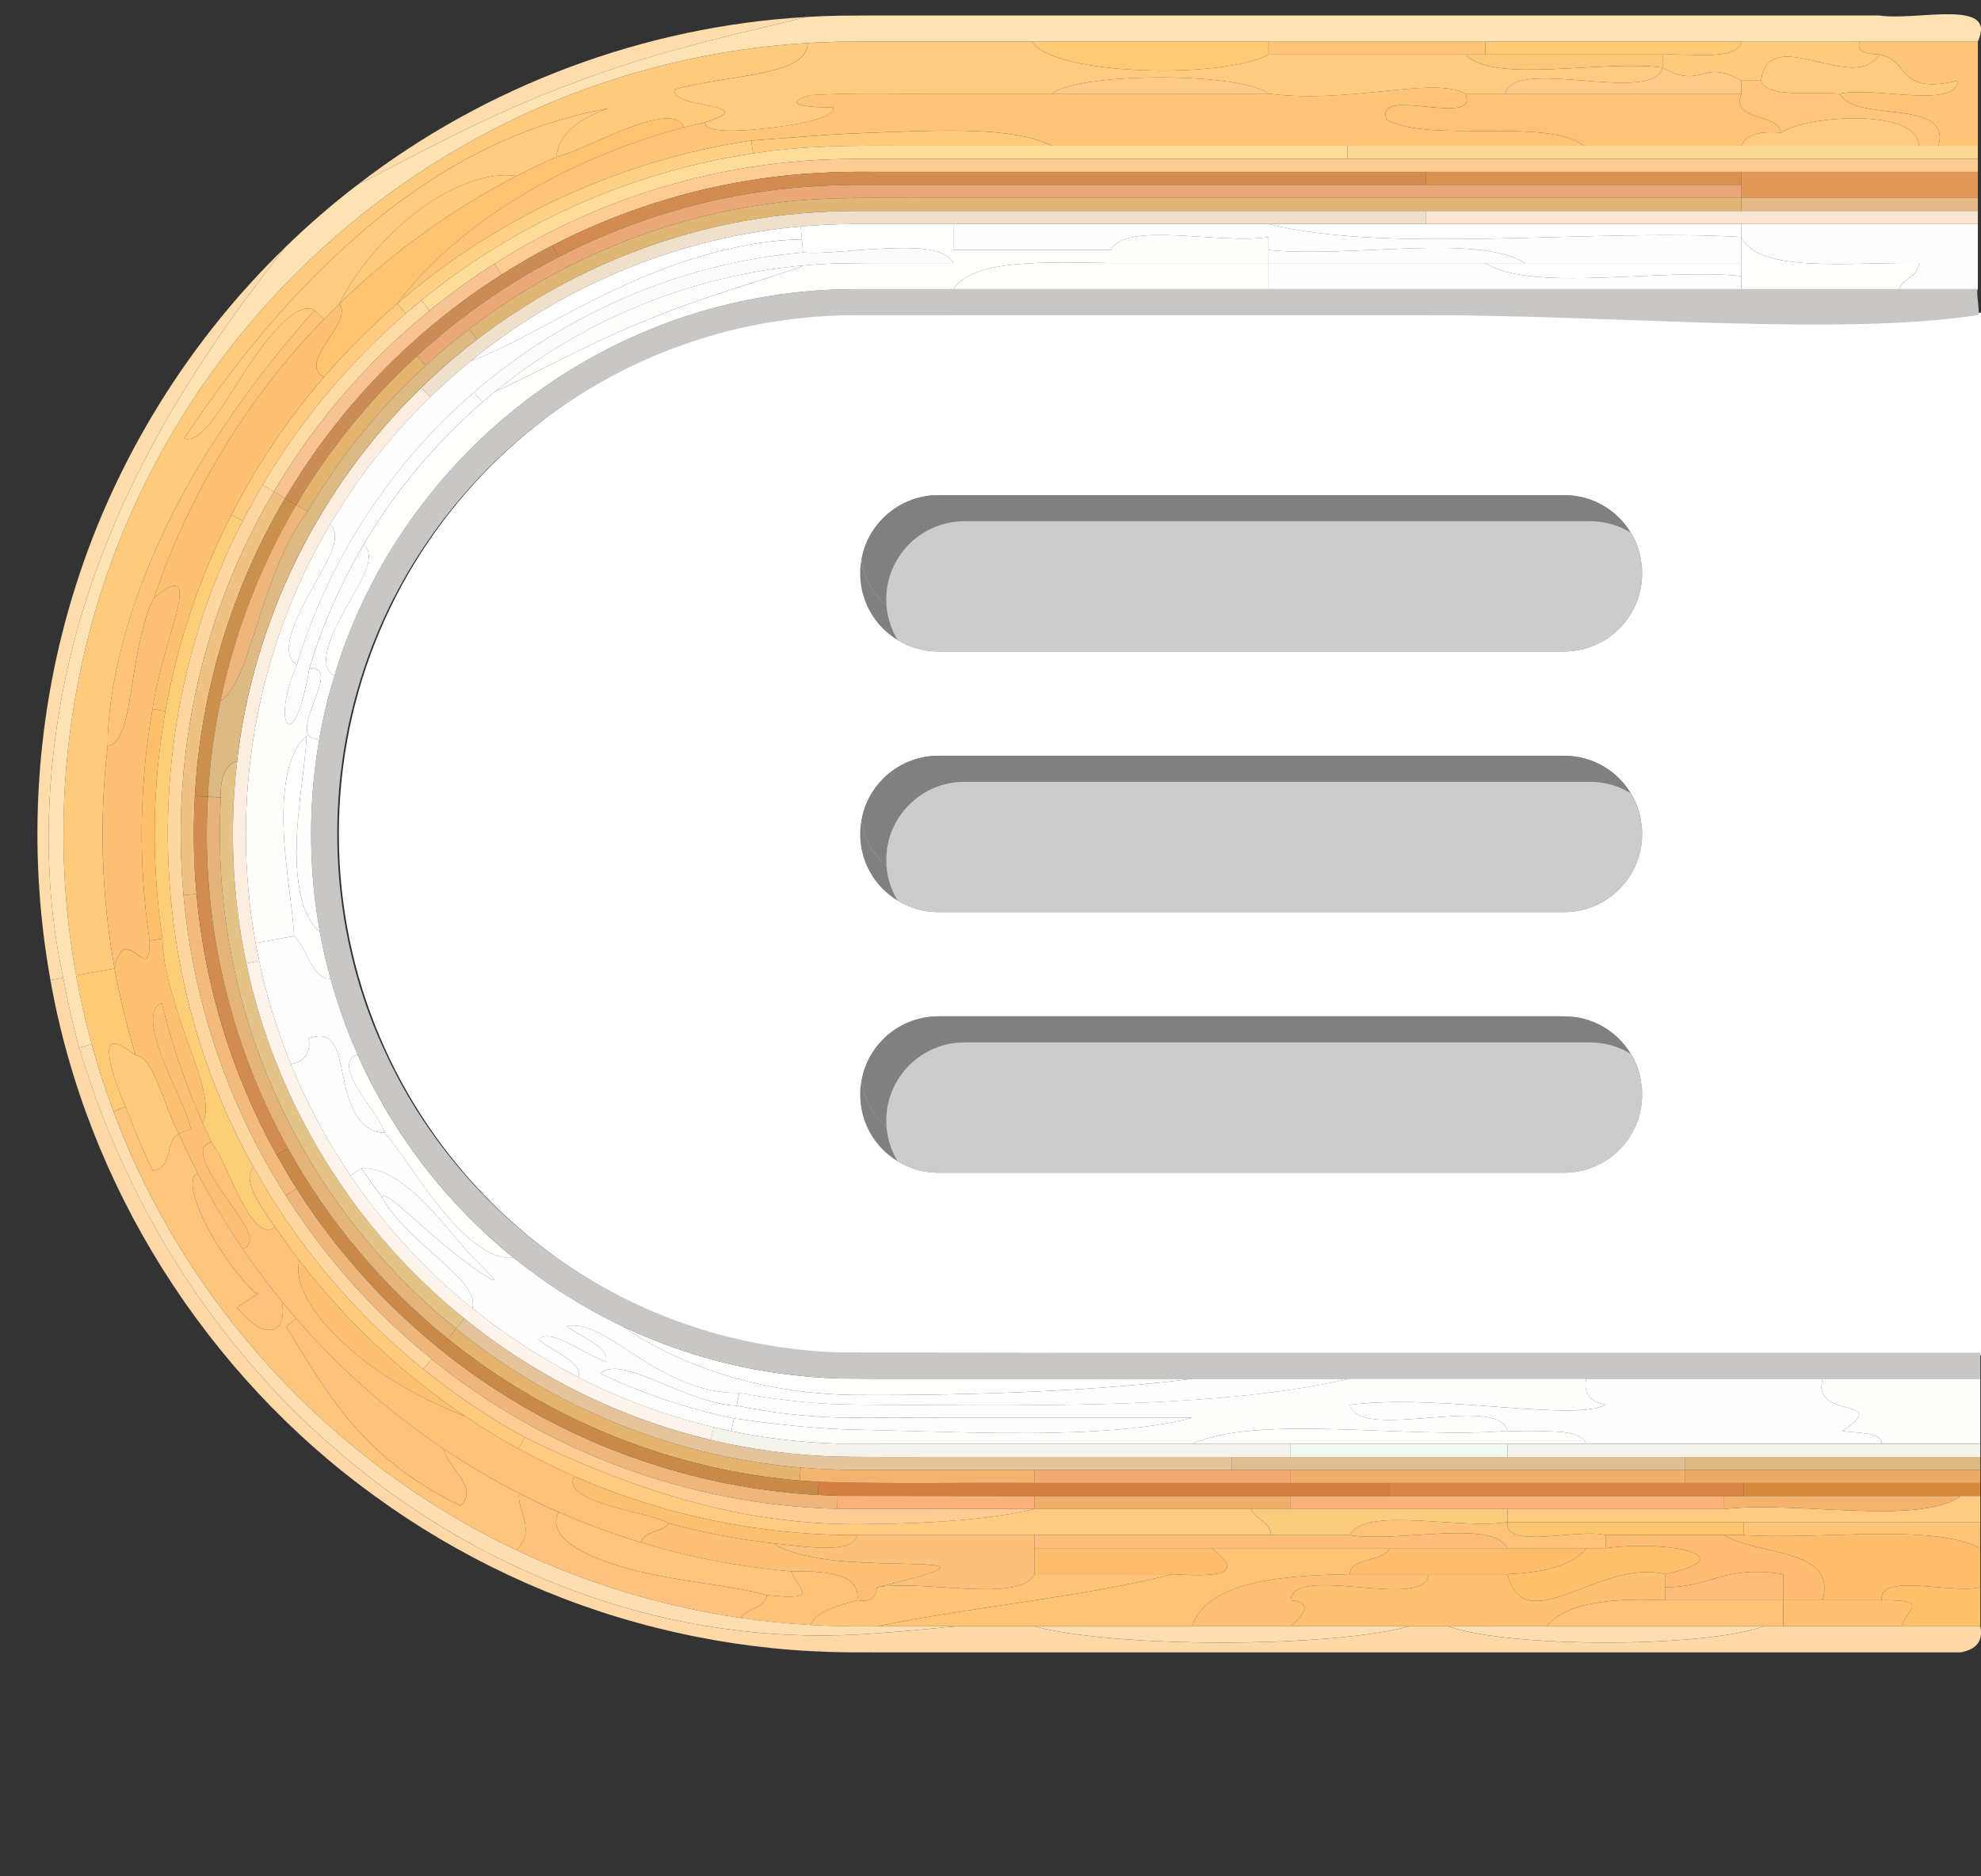 <?xml version="1.0" encoding="utf-8"?>
<!-- Generator: Adobe Illustrator 15.0.0, SVG Export Plug-In  -->
<!DOCTYPE svg PUBLIC "-//W3C//DTD SVG 1.1//EN" "http://www.w3.org/Graphics/SVG/1.1/DTD/svg11.dtd">
<svg version="1.1"
	 xmlns="http://www.w3.org/2000/svg" xmlns:xlink="http://www.w3.org/1999/xlink" xmlns:a="http://ns.adobe.com/AdobeSVGViewerExtensions/3.0/"
	 x="0px" y="0px" width="76px" height="72px" viewBox="-1.435 -0.546 76 72" enable-background="new -1.435 -0.546 76 72"
	 xml:space="preserve">
<rect x="-1.435" y="-0.546" width="76" height="72" fill="#333333" stroke="none"/>
<defs>
</defs>
<path fill="#FFFFFF" d="M74.565,11.454v40h-43c-11.05,0-20-8.95-20-20s8.95-20,20-20H74.565z"/>
<g>
	<g>
		<g>
			<path fill-rule="evenodd" clip-rule="evenodd" fill="#FEDCAC" d="M0.992,36.973L0.5,37.062
				c-0.906-5.042-0.58-10.271,0.983-15.168C3.036,17.005,5.826,12.52,9.49,8.962c-2.595,3.3-5.536,7.528-7.294,12.559
				C0.397,26.518-0.068,32.181,0.992,36.973z"/>
			<path fill-rule="evenodd" clip-rule="evenodd" fill="#FEC06A" d="M74.538,61.86h-3.024c0.166-0.628,1.178-1.021-0.756-1
				c-0.127-1.084,2.681-0.226,3.78-0.5V61.86z"/>
			<polygon fill-rule="evenodd" clip-rule="evenodd" fill="#FEC579" points="47.232,1.548 47.232,1.048 55.547,1.048 55.547,1.548 
				54.791,1.548 			"/>
			<path fill-rule="evenodd" clip-rule="evenodd" fill="#FECA76" d="M55.547,1.548v-0.5h9.826c-0.14,0.74-1.826,0.458-3.023,0.5
				H55.547z"/>
			<path fill-rule="evenodd" clip-rule="evenodd" fill="#FEBD7B" d="M66.979,60.86h-4.535v-0.5c1.781,0.012,2.226-0.861,4.535-0.5
				V60.86z"/>
			<path fill-rule="evenodd" clip-rule="evenodd" fill="#FEC06A" d="M62.443,59.86c-2.51-0.618-5.356,2.599-6.047,0
				c1.408-0.068,2.526-0.328,3.023-1h0.756C62.676,58.536,65.502,59.198,62.443,59.86z"/>
			<path fill-rule="evenodd" clip-rule="evenodd" fill="#FECA8A" d="M62.35,2.048c1.542,0.872,1.482-0.373,3.023,0.5v0.5h-9.07
				C56.639,1.603,62.014,3.492,62.35,2.048z"/>
			<path fill-rule="evenodd" clip-rule="evenodd" fill="#FECA8A" d="M38.918,3.048c1.058-0.829,7.256-0.829,8.314,0H38.918z"/>
			<path fill-rule="evenodd" clip-rule="evenodd" fill="#FEBC6D" d="M56.396,59.86h-3.023H50.35c0.009-0.66,1.325-0.457,1.512-1
				h4.535h3.023C58.923,59.532,57.804,59.792,56.396,59.86z"/>
			<path fill-rule="evenodd" clip-rule="evenodd" fill="#FEC06A" d="M4.798,35.476L4.304,35.55
				c-0.439-2.947-0.401-5.956,0.114-8.892l0.493,0.087C4.404,29.626,4.367,32.583,4.798,35.476z"/>
			<polygon fill-rule="evenodd" clip-rule="evenodd" fill="#D78A3D" points="74.538,56.36 74.538,56.86 73.782,56.86 65.467,56.86 
				65.467,56.36 			"/>
			<path fill-rule="evenodd" clip-rule="evenodd" fill="#E5B46E" d="M29.282,55.768l-0.043,0.498
				c-4.908-0.409-9.669-2.335-13.491-5.441l0.315-0.389C19.809,53.479,24.473,55.367,29.282,55.768z"/>
			<rect x="48.082" y="54.86" fill-rule="evenodd" clip-rule="evenodd" fill="#F2F9F0" width="8.314" height="0.5"/>
			<path fill-rule="evenodd" clip-rule="evenodd" fill="#FFFFFF" d="M16.626,13.307c3.583-2.933,8.046-4.759,12.657-5.163
				l0.044,0.498c-2.17,0.018-4.721,0.778-6.935,1.816C20.153,11.481,18.243,12.727,16.626,13.307z"/>
			<path fill-rule="evenodd" clip-rule="evenodd" fill="#FFFFFF" d="M65.373,8.548c-5.801-0.33-13.597,0.661-18.141-0.5h6.047
				h12.094V8.548z"/>
			<path fill-rule="evenodd" clip-rule="evenodd" fill="#FFFEFE" d="M26.827,53.393c1.3,0.267,2.624,0.422,3.955,0.459l4.451,0.009
				h9.07c-2.271,0.581-5.356,0.624-8.599,0.563L30.866,54.3c-1.453-0.063-2.85-0.236-4.141-0.418
				c-1.771-0.369-3.499-0.946-5.133-1.724c0.473-0.4,1.321-0.052,2.307,0.352C24.877,52.924,26.015,53.382,26.827,53.393z"/>
			<path fill-rule="evenodd" clip-rule="evenodd" fill="#FEFDFD" d="M13.223,45.386c-0.278-0.357-0.539-0.728-0.796-1.101
				c0.983-0.035,1.854,0.728,2.611,1.518c0.748,0.794,1.397,1.628,1.611,1.843c0.794,0.786,1.004,0.993,0.816,0.921
				c-0.184-0.074-0.744-0.453-1.379-0.954C14.797,46.635,13.32,45.048,13.223,45.386z"/>
			<path fill-rule="evenodd" clip-rule="evenodd" fill="#FEFEFD" d="M41.186,9.048c0.563-1.128,4.24-0.196,6.047-0.5v0.5v0.5h-6.047
				V9.048z"/>
			<path fill-rule="evenodd" clip-rule="evenodd" fill="#FEFDFD" d="M10.437,25.091c-0.259,1.494-0.569,2.192-0.789,2.155
				c-0.203-0.031-0.303-0.859,0.31-2.3c1.212-4.026,3.597-7.683,6.79-10.438l0.327,0.378c-1.803,1.566-3.354,3.411-4.559,5.464
				C11.635,21.84,10.938,23.437,10.437,25.091z"/>
			<path fill-rule="evenodd" clip-rule="evenodd" fill="#FEFDFD" d="M47.232,9.548v-0.5c3.042,0.32,8.038-0.65,9.826,0.5h-1.512
				H47.232z"/>
			<path fill-rule="evenodd" clip-rule="evenodd" fill="#FFFFFB" d="M35.139,10.548c0.772-1.156,3.475-1.035,6.047-1h6.047v1H35.139
				z"/>
			<path fill-rule="evenodd" clip-rule="evenodd" fill="#FFFFFE" d="M44.303,52.36c-3.153,0.417-7.624,0.625-12.094,0.625
				l-0.833-0.003c-0.236-0.007-0.473-0.005-0.708-0.021c-0.47-0.02-0.937-0.065-1.396-0.12c-0.918-0.116-1.807-0.306-2.641-0.547
				c-1.668-0.487-3.107-1.2-4.182-1.943c1.491,0.709,3.065,1.236,4.681,1.572c0.808,0.168,1.627,0.285,2.451,0.357
				c0.412,0.038,0.826,0.057,1.24,0.071l1.387,0.008H44.303z"/>
			<path fill-rule="evenodd" clip-rule="evenodd" fill="#FFFFFB" d="M18.265,47.715c-0.772,0.116-1.751-0.653-2.62-1.686
				c-0.882-1.028-1.625-2.3-2.325-3.115c-0.134-0.459-0.673-1.086-1.028-1.686c-0.356-0.598-0.528-1.142-0.01-1.311
				C13.618,42.937,15.691,45.635,18.265,47.715z"/>
			<path fill-rule="evenodd" clip-rule="evenodd" fill="#C8C7C5" d="M74.538,52.36H68.49h-9.07h-9.07h-6.047H32.209l-1.387-0.008
				c-0.414-0.015-0.828-0.034-1.24-0.071c-0.824-0.072-1.643-0.188-2.451-0.357c-1.616-0.336-3.19-0.863-4.681-1.572
				c-1.491-0.708-2.9-1.594-4.185-2.637c-2.574-2.08-4.647-4.778-5.982-7.797c-0.418-0.943-0.766-1.917-1.038-2.911
				c-0.164-0.597-0.303-1.2-0.412-1.81c-0.438-2.435-0.443-4.973-0.014-7.41c0.143-0.813,0.337-1.616,0.575-2.406
				c1.413-4.743,4.627-8.935,8.822-11.587c2.093-1.33,4.419-2.281,6.841-2.792c1.211-0.254,2.445-0.407,3.688-0.443
				c0.564-0.017,1.377-0.01,2.125-0.011h2.268h12.094h18.141h6.047h3.023c-0.084,0.09,0.109,0.983,0,1
				c-5.377,0.812-13.763,0-21.165,0H35.81l-4.471,0.001c-1.18,0.003-2.358,0.113-3.522,0.322c-2.325,0.425-4.59,1.27-6.648,2.511
				c-4.129,2.464-7.372,6.529-8.789,11.196c-1.444,4.657-1.103,9.929,1.001,14.336c2.069,4.445,5.869,8.058,10.343,9.912
				c2.233,0.936,4.623,1.447,7.03,1.523l8.977,0.012h34.807V52.36z"/>
			<path fill-rule="evenodd" clip-rule="evenodd" fill="#FEC279" d="M31.453,60.86c-0.759,0.221-1.568,0.404-1.788,0.95
				c-0.898-0.049-1.795-0.14-2.687-0.271c0.229-0.373,0.955-0.374,1.008-0.877c2.219,0.237,1.076-0.274,0.953-0.909
				C30.625,59.723,31.567,59.953,31.453,60.86z"/>
			<path fill-rule="evenodd" clip-rule="evenodd" fill="#FEC579" d="M32.209,61.86c-0.694,0.002-1.653,0.002-2.544-0.05
				c0.22-0.545,1.029-0.729,1.788-0.95c0.643,0.092,0.713-0.194,0.756-0.5c1.807-0.304,5.484,0.628,6.047-0.5h5.291
				C40.093,60.743,35.861,61.109,32.209,61.86z"/>
			<path fill-rule="evenodd" clip-rule="evenodd" fill="#FECA7C" d="M1.483,36.884c-0.758-4.218-0.625-8.564,0.4-12.732
				c1.02-4.165,2.952-8.099,5.596-11.464c2.649-3.363,5.991-6.161,9.788-8.154c3.786-2.001,8.017-3.174,12.285-3.428
				c-0.034,1.264-2.85,1.177-5.105,1.774c-0.25,0.757,3.481,0.523,1.161,1.273l-0.807,0.184c-0.177-0.525-1.069-0.37-2.072,0.004
				c-1.007,0.369-2.096,0.962-2.826,1.135c0.084-0.706,0.599-1.398,2.031-1.868c-3.488,0.634-6.383,2.213-8.98,4.319
				c-2.591,2.142-4.957,4.785-7.329,8.36C6.343,16.478,7.082,15.025,8,13.65c0.899-1.384,1.984-2.666,2.631-2.292
				c-2.217,2.487-4.36,5.451-5.782,8.5c-1.447,3.029-2.161,6.081-2.155,8.235c-0.327,2.836-0.242,5.71,0.265,8.525L1.483,36.884z"/>
			<path fill-rule="evenodd" clip-rule="evenodd" fill="#FECA76" d="M38.162,1.048h9.07v0.5C45.512,2.49,38.969,2.369,38.162,1.048z
				"/>
			<path fill-rule="evenodd" clip-rule="evenodd" fill="#FEC071" d="M48.082,61.86c0.465-0.444,0.914-0.894,0-1
				c0.103-1.432,5.188,0.433,5.291-1h3.023c0.69,2.599,3.537-0.618,6.047,0v0.5v0.5c-2.172-0.104-3.84,0.127-4.535,1h-3.779h-1.512
				H48.082z"/>
			<path fill-rule="evenodd" clip-rule="evenodd" fill="#FEC075" d="M53.373,59.86c-0.103,1.433-5.188-0.432-5.291,1
				c0.914,0.106,0.465,0.556,0,1h-3.779c0.545-1.639,3.096-1.952,6.047-2H53.373z"/>
			<path fill-rule="evenodd" clip-rule="evenodd" fill="#FECB81" d="M47.232,1.548h7.559c1.048,1.14,5.261,0.186,7.559,0.5
				c-0.335,1.444-5.711-0.445-6.047,1h-1.512c-1.25-0.681-4.41,0.407-7.559,0c-1.059-0.829-7.256-0.829-8.314,0h-4.535
				c-1.526,0.016-2.955-0.042-4.709,0.054c-1.269,0.357-0.015,0.506,0.856,0.461c0.074,0.409-1.166,0.643-2.399,0.797
				c-1.235,0.141-2.498,0.206-2.521-0.206c2.32-0.75-1.412-0.517-1.161-1.273c2.256-0.597,5.071-0.51,5.105-1.774
				c0.412-0.028,0.824-0.04,1.236-0.05l1.138-0.007h2.079h4.157C38.969,2.369,45.512,2.49,47.232,1.548z"/>
			<path fill-rule="evenodd" clip-rule="evenodd" fill="#FEBC72" d="M68.49,60.86h-1.512v-1c-2.31-0.361-2.754,0.512-4.535,0.5v-0.5
				c3.059-0.663,0.232-1.324-2.268-1v-0.5h4.535C66.006,59.171,69.047,58.826,68.49,60.86z"/>
			<path fill-rule="evenodd" clip-rule="evenodd" fill="#FEC279" d="M18.477,56.755c-0.999-0.513-1.967-1.085-2.9-1.709
				c-2.095-1.41-4.001-3.098-5.655-5.005l-0.541-0.645c-0.532-0.652-1.036-1.327-1.508-2.024c0.679-0.239-0.037-1.104-0.682-2.034
				C6.543,44.408,5.97,43.419,6.68,43.29c0.376,0.472,0.727,1.467,1.149,2.251c0.418,0.785,0.877,1.351,1.286,0.988
				c0.301,0.438,0.608,0.873,0.934,1.292c-0.253,0.948,0.681,2.34,2.058,3.494c1.367,1.17,3.143,2.044,4.307,2.485
				c0.661,0.446,1.344,0.86,2.043,1.244c0.699,0.384,1.415,0.737,2.146,1.058c-0.283,0.467,0.355,0.82,1.205,1.087
				c0.848,0.273,1.89,0.439,2.423,0.72c-0.255,0.356-0.927,0.255-1.071,0.733c-1.076-0.323-2.131-0.716-3.16-1.167
				C19.484,57.253,18.979,57.007,18.477,56.755z"/>
			<path fill-rule="evenodd" clip-rule="evenodd" fill="#FEC472" d="M11.584,11.111c2.007-1.957,4.307-3.618,6.801-4.907
				c0.5-0.256,1.005-0.501,1.519-0.728c0.73-0.173,1.819-0.766,2.826-1.135c1.003-0.375,1.895-0.53,2.072-0.004
				c-2.282,0.621-4.498,1.551-6.405,2.727c-1.909,1.171-3.5,2.587-4.594,4.042c-1.003,0.872-1.943,1.812-2.811,2.82
				C9.934,13.344,12.151,11.824,11.584,11.111z"/>
			<path fill-rule="evenodd" clip-rule="evenodd" fill="#FEC279" d="M59.326,5.048c-1.369-1.095-5.918-0.085-7.559-1
				c-0.541-1.358,3.564,0.357,3.023-1h1.512h9.07c-0.416,1.108,1.444,0.711,1.512,1.5c-0.878-0.082-1.345,0.11-1.512,0.5H59.326z"/>
			<path fill-rule="evenodd" clip-rule="evenodd" fill="#FEC57D" d="M69.152,3.048c0.548,1.137,4.31,0.148,3.78,2h-0.756
				c-0.015-1.454-4.272-1.183-5.292-0.5c-0.068-0.789-1.927-0.392-1.512-1.5v-0.5h0.756C66.363,3.226,68.021,2.962,69.152,3.048z"/>
			<path fill-rule="evenodd" clip-rule="evenodd" fill="#FEC279" d="M59.42,58.86h-3.023c-0.563-1.127-4.239-0.195-6.047-0.5
				c0.563-1.127,4.24-0.195,6.047-0.5c-0.127,1.085,2.681,0.227,3.779,0.5v0.5H59.42z"/>
			<path fill-rule="evenodd" clip-rule="evenodd" fill="#FEFEFD" d="M74.538,54.86h-3.78c-0.021-0.486-0.925-0.388-1.512-0.5
				c1.965-1.314-1.221-0.393-0.756-2h6.047V54.86z"/>
			<path fill-rule="evenodd" clip-rule="evenodd" fill="#FEFEFD" d="M56.396,54.36c-3.792,0.325-9.557-0.655-12.094,0.5h-9.07
				l-4.478-0.009c-1.389-0.039-2.772-0.2-4.131-0.479l0.102-0.49c1.291,0.183,2.688,0.356,4.141,0.418l4.838,0.123
				c3.242,0.062,6.327,0.019,8.599-0.563h-9.07l-4.451-0.009c-1.331-0.037-2.655-0.192-3.955-0.459l0.102-0.49
				c0.884,0.169,1.792,0.293,2.711,0.371c0.924,0.082,1.804,0.081,2.95,0.088c2.165,0.015,4.33,0.031,6.431,0.004
				c4.203-0.053,8.151-0.275,11.33-1.006h9.07c-0.123,0.582,0.167,0.89,0.756,1c-1.294,0.661-6.363-0.435-9.826,0
				C50.686,54.805,56.061,52.917,56.396,54.36z"/>
			<path fill-rule="evenodd" clip-rule="evenodd" fill="#FEFDFD" d="M26.725,53.882l-0.102,0.49l-0.677-0.152
				c-1.799-0.427-3.544-1.075-5.192-1.916c0.166-0.571-0.907-0.951-1.541-1.454c0.532-0.451,1.644,0.515,2.592,0.856
				c0.151-0.571-0.887-0.898-1.504-1.365c0.829-0.154,1.649,0.486,2.731,1.178c1.066,0.692,2.429,1.418,3.895,1.383l-0.102,0.49
				c-0.812-0.01-1.95-0.468-2.928-0.883c-0.986-0.403-1.834-0.752-2.307-0.352C23.227,52.936,24.954,53.513,26.725,53.882z"/>
			<path fill-rule="evenodd" clip-rule="evenodd" fill="#FFFEFE" d="M20.755,52.304c-1.44-0.738-2.803-1.627-4.063-2.646
				c0.15-0.6-0.544-1.233-1.356-1.962c-0.814-0.722-1.744-1.566-2.114-2.31c0.098-0.338,1.575,1.249,2.864,2.228
				c0.635,0.501,1.195,0.88,1.379,0.954c0.188,0.071-0.022-0.135-0.816-0.921c-0.214-0.215-0.864-1.049-1.611-1.843
				c-0.757-0.79-1.628-1.552-2.611-1.518l-0.414,0.28c-0.908-1.34-1.675-2.775-2.287-4.273c0.582-0.118,0.76-0.474,0.684-0.996
				c1.011-0.35,1.115,0.486,1.326,1.476c0.199,0.984,0.546,2.143,1.585,2.141c0.7,0.815,1.442,2.087,2.325,3.115
				c0.868,1.033,1.847,1.802,2.62,1.686c1.285,1.042,2.694,1.928,4.185,2.637c1.075,0.743,2.513,1.456,4.182,1.943
				c0.834,0.241,1.722,0.431,2.641,0.547c0.459,0.055,0.926,0.101,1.396,0.12c0.235,0.016,0.472,0.014,0.708,0.021l0.833,0.003
				c4.47,0,8.94-0.208,12.094-0.625h6.047c-3.178,0.731-7.126,0.953-11.33,1.006c-2.101,0.026-4.267,0.011-6.431-0.004
				c-1.146-0.007-2.026-0.006-2.95-0.088c-0.919-0.078-1.827-0.202-2.711-0.371c-1.465,0.035-2.829-0.691-3.895-1.383
				c-1.082-0.692-1.903-1.333-2.731-1.178c0.618,0.466,1.655,0.794,1.504,1.365c-0.948-0.342-2.06-1.307-2.592-0.856
				C19.848,51.353,20.92,51.733,20.755,52.304z"/>
			<path fill-rule="evenodd" clip-rule="evenodd" fill="#FEFDFD" d="M9.726,40.292c-0.523-1.284-0.936-2.613-1.22-3.971l-0.134-0.68
				l1.477-0.267c0.502,0.438,0.665,1.666,1.396,1.632c0.272,0.994,0.62,1.968,1.038,2.911c-0.518,0.168-0.346,0.712,0.01,1.311
				c0.355,0.599,0.894,1.227,1.028,1.686c-1.039,0.002-1.386-1.156-1.585-2.141c-0.21-0.99-0.314-1.826-1.326-1.476
				C10.486,39.818,10.308,40.174,9.726,40.292z"/>
			<path fill-rule="evenodd" clip-rule="evenodd" fill="#FEFEFD" d="M8.372,35.641c-0.997-5.468,0.011-11.28,2.853-16.052
				c0.538,0.501-0.194,1.533-0.806,2.668c-0.625,1.124-1.113,2.344-0.46,2.689c-0.613,1.441-0.513,2.269-0.31,2.3
				c0.219,0.037,0.529-0.662,0.789-2.155c0.715-0.018,0.405,0.662,0.147,1.368c-0.262,0.707-0.473,1.436,0.234,1.328
				c-0.429,2.437-0.425,4.976,0.014,7.41c-0.68-0.517-0.921-1.848-0.889-3.306c0.022-1.467,0.331-3.016,0.382-4.191
				c-0.679,0.535-0.923,1.897-0.883,3.389c0.026,1.5,0.346,3.083,0.406,4.285L8.372,35.641z"/>
			<path fill-rule="evenodd" clip-rule="evenodd" fill="#FFFEFE" d="M35.139,8.048h12.094c4.543,1.161,12.34,0.17,18.141,0.5v1
				h-8.314c-1.789-1.15-6.784-0.18-9.826-0.5v-0.5c-1.807,0.304-5.484-0.628-6.047,0.5h-6.047V8.048z"/>
			<path fill-rule="evenodd" clip-rule="evenodd" fill="#FFFEFE" d="M68.49,52.36c-0.465,1.607,2.721,0.686,0.756,2
				c0.587,0.112,1.491,0.014,1.512,0.5H59.42c-0.234-0.678-1.893-0.414-3.023-0.5c-0.336-1.444-5.711,0.445-6.047-1
				c3.463-0.435,8.532,0.661,9.826,0c-0.589-0.11-0.878-0.418-0.756-1H68.49z"/>
			<path fill-rule="evenodd" clip-rule="evenodd" fill="#FFFEFE" d="M10.819,27.787c-0.707,0.108-0.497-0.621-0.234-1.328
				c0.258-0.706,0.568-1.386-0.147-1.368c0.501-1.654,1.198-3.251,2.08-4.74c0.543,0.493-0.146,1.452-0.724,2.509
				c-0.591,1.046-1.054,2.185-0.398,2.521C11.156,26.171,10.962,26.974,10.819,27.787z"/>
			<path fill-rule="evenodd" clip-rule="evenodd" fill="#FFFEFE" d="M47.232,9.548h8.314c1.789,1.149,6.784,0.179,9.826,0.5v0.5
				H47.232V9.548z"/>
			<path fill-rule="evenodd" clip-rule="evenodd" fill="#FFD8A8" d="M74.538,61.86c0.123,0.582-0.167,0.89-0.756,1H34.854h-2.433
				l-1.262-0.002c-0.498-0.003-0.996-0.02-1.493-0.046c-1.99-0.106-3.977-0.407-5.917-0.894c-3.882-0.971-7.571-2.701-10.798-5.05
				C6.475,52.194,1.895,44.958,0.5,37.062l0.492-0.089c0.162,0.902,0.367,1.797,0.61,2.682c1.047,3.516,2.705,7.004,4.982,10.125
				c2.268,3.123,5.151,5.873,8.43,7.954c3.273,2.087,6.937,3.495,10.573,4.102c1.816,0.309,3.623,0.425,5.362,0.363
				c0.466-0.014,0.792-0.039,1.154-0.063l1.061-0.08l2.069-0.194h3.023c3.043,0.832,11.318,0.832,14.361,0h1.512
				c2.295,0.831,9.799,0.831,12.094,0h0.756h4.535H74.538z"/>
			<path fill-rule="evenodd" clip-rule="evenodd" fill="#FEDCAC" d="M12.3,6.53c4.909-3.787,10.997-6.068,17.192-6.423
				c-1.999,0.514-5.52,1.225-8.861,2.507C17.269,3.839,14.147,5.605,12.3,6.53z"/>
			<path fill-rule="evenodd" clip-rule="evenodd" fill="#FDDEB1" d="M66.223,61.86c-2.294,0.831-9.799,0.831-12.094,0h3.779H66.223z
				"/>
			<path fill-rule="evenodd" clip-rule="evenodd" fill="#FDDEB1" d="M52.617,61.86c-3.043,0.832-11.318,0.832-14.361,0h6.047h3.779
				H52.617z"/>
			<path fill-rule="evenodd" clip-rule="evenodd" fill="#FDDEB1" d="M35.232,61.86l-2.069,0.194l-1.061,0.08
				c-0.361,0.024-0.688,0.05-1.154,0.063c-1.739,0.062-3.545-0.054-5.362-0.363c-3.637-0.606-7.3-2.014-10.573-4.102
				c-3.279-2.081-6.162-4.831-8.43-7.954c-2.278-3.12-3.935-6.608-4.982-10.125l0.482-0.132c0.239,0.87,0.517,1.729,0.833,2.575
				c2.72,7.346,8.38,13.499,15.458,16.836c2.716,1.291,5.629,2.172,8.603,2.605c0.892,0.131,1.789,0.223,2.687,0.271
				c0.891,0.053,1.85,0.052,2.544,0.05H35.232z"/>
			<path fill-rule="evenodd" clip-rule="evenodd" fill="#FDC27D" d="M26.978,61.539c-2.974-0.433-5.887-1.315-8.603-2.605
				c0.782-0.783,0.022-1.456,0.102-2.178c0.501,0.252,1.007,0.498,1.522,0.721c-0.483,0.916,0.864,1.681,2.679,2.168
				c1.815,0.505,4.025,0.645,5.308,1.017C27.933,61.165,27.207,61.166,26.978,61.539z"/>
			<path fill-rule="evenodd" clip-rule="evenodd" fill="#FECA76" d="M2.084,39.522c-0.239-0.871-0.441-1.75-0.601-2.639l1.476-0.266
				c0.205,1.125,0.475,2.237,0.81,3.331c-0.599-0.463-0.929-0.59-1.003-0.278c-0.069,0.308,0.1,1.062,0.619,2.251l-0.468,0.175
				C2.601,41.252,2.323,40.392,2.084,39.522z"/>
			<path fill-rule="evenodd" clip-rule="evenodd" fill="#FEC071" d="M68.49,60.86h2.268c1.934-0.021,0.922,0.372,0.756,1h-4.535v-1
				H68.49z"/>
			<path fill-rule="evenodd" clip-rule="evenodd" fill="#FEC279" d="M57.908,61.86c0.695-0.873,2.363-1.104,4.535-1h4.535v1h-0.756
				H57.908z"/>
			<path fill-rule="evenodd" clip-rule="evenodd" fill="#FEC475" d="M50.35,59.86c-2.951,0.048-5.501,0.361-6.047,2h-6.047h-3.023
				h-3.023c3.652-0.751,7.884-1.117,11.338-2c2.205,0.14,2.599-0.12,1.512-1h6.803C51.674,59.404,50.358,59.2,50.35,59.86z"/>
			<path fill-rule="evenodd" clip-rule="evenodd" fill="#FDC27D" d="M15.577,55.045c0.162,0.737,1.381,1.477,0.664,2.189
				c-2.065-0.991-3.341-2.165-4.304-3.308c-0.958-1.159-1.612-2.31-2.394-3.559l0.378-0.328
				C11.575,51.948,13.481,53.635,15.577,55.045z"/>
			<path fill-rule="evenodd" clip-rule="evenodd" fill="#FEC57D" d="M9.921,50.04l-0.378,0.328c0.782,1.249,1.436,2.4,2.394,3.559
				c0.962,1.143,2.238,2.317,4.304,3.308c0.717-0.712-0.502-1.452-0.664-2.189c0.933,0.625,1.901,1.196,2.9,1.709
				c-0.08,0.723,0.68,1.396-0.102,2.178c-7.079-3.337-12.739-9.49-15.458-16.836l0.468-0.175c0.311,0.831,0.656,1.649,1.041,2.449
				c0.832-0.13,0.425-1.114,1-1.414c0.227,0.514,0.471,1.02,0.728,1.52c-0.507,0.169,0.016,1.586,0.778,2.784
				c0.751,1.204,1.695,2.159,1.53,1.778c0.035,0.083-0.831,0.563-0.793,0.609c1.105,1.335,1.936,0.959,1.711-0.253L9.921,50.04z"/>
			<path fill-rule="evenodd" clip-rule="evenodd" fill="#FECB81" d="M10.631,11.358C9.984,10.985,8.899,12.267,8,13.65
				c-0.918,1.375-1.657,2.827-2.375,2.638c2.372-3.575,4.738-6.218,7.329-8.36c2.598-2.106,5.492-3.686,8.98-4.319
				c-1.432,0.47-1.946,1.162-2.031,1.868c-0.514,0.227-1.02,0.471-1.519,0.728c-1.14-0.168-2.607,0.426-3.882,1.412
				c-1.279,0.984-2.345,2.339-2.918,3.495l-0.593,0.595L10.631,11.358z"/>
			<path fill-rule="evenodd" clip-rule="evenodd" fill="#FAC879" d="M55.547,1.548h6.803v0.5c-2.298-0.314-6.511,0.64-7.559-0.5
				H55.547z"/>
			<path fill-rule="evenodd" clip-rule="evenodd" fill="#FECA7C" d="M69.908,1.048c-0.139,0.425,0.295,0.471,0.756,0.5
				c-0.974,1.557-4.242-1.258-4.535,1h-0.756c-1.541-0.873-1.482,0.372-3.023-0.5v-0.5c1.197-0.042,2.883,0.24,3.023-0.5H69.908z"/>
			<path fill-rule="evenodd" clip-rule="evenodd" fill="#FECB81" d="M66.129,2.548c0.293-2.258,3.561,0.557,4.535-1
				c1.187,0.214,0.646,1.572,3.024,1c-0.094,1.104-3.207,0.212-4.536,0.5C68.021,2.962,66.363,3.226,66.129,2.548z"/>
			<path fill-rule="evenodd" clip-rule="evenodd" fill="#FEBC6D" d="M70.758,60.86H68.49c0.557-2.035-2.484-1.689-3.779-2.5h0.756
				c2.997,0.185,7.244-0.458,9.071,0.5v1.5C73.439,60.634,70.631,59.776,70.758,60.86z"/>
			<path fill-rule="evenodd" clip-rule="evenodd" fill="#FDC27D" d="M9.381,49.395c0.225,1.212-0.606,1.588-1.711,0.253
				c-0.038-0.046,0.828-0.525,0.793-0.609c0.165,0.381-0.779-0.574-1.53-1.778c-0.763-1.198-1.286-2.615-0.778-2.784
				c0.517,0.997,1.09,1.964,1.719,2.894C8.345,48.068,8.849,48.743,9.381,49.395z"/>
			<path fill-rule="evenodd" clip-rule="evenodd" fill="#FEC075" d="M28.217,58.675c0.567,0.357,1.554,0.588,2.599,0.682
				c1.057,0.09,1.984,0.088,2.736,0.112c1.459,0.042,1.841,0.13-1.342,0.892c-0.043,0.306-0.113,0.592-0.756,0.5
				c0.114-0.908-0.829-1.138-2.514-1.107c-1.957-0.168-3.897-0.54-5.78-1.11c0.145-0.479,0.816-0.377,1.071-0.733
				C25.538,58.266,26.872,58.521,28.217,58.675z"/>
			<path fill-rule="evenodd" clip-rule="evenodd" fill="#FEC57D" d="M20,57.476c1.029,0.451,2.083,0.844,3.16,1.167
				c1.882,0.57,3.823,0.942,5.78,1.11c0.124,0.634,1.266,1.146-0.953,0.909c-1.283-0.373-3.492-0.512-5.308-1.017
				C20.864,59.157,19.516,58.392,20,57.476z"/>
			<path fill-rule="evenodd" clip-rule="evenodd" fill="#FECA7C" d="M5.426,42.957c-0.575,0.3-0.169,1.284-1,1.414
				c-0.385-0.799-0.73-1.618-1.041-2.449c-0.52-1.189-0.688-1.943-0.619-2.251c0.075-0.313,0.405-0.185,1.003,0.278
				C4.485,40.006,4.814,41.838,5.426,42.957z"/>
			<path fill-rule="evenodd" clip-rule="evenodd" fill="#FEC579" d="M2.694,28.093c-0.006-2.154,0.708-5.206,2.155-8.235
				c1.421-3.049,3.565-6.012,5.782-8.5l0.359,0.348c-2.933,3.019-5.18,6.703-6.52,10.699c-0.425,0.781-0.656,2.167-0.843,3.358
				C3.44,26.958,3.267,27.97,2.694,28.093z"/>
			<path fill-rule="evenodd" clip-rule="evenodd" fill="#FECA7C" d="M11.584,11.111c0.573-1.156,1.64-2.511,2.918-3.495
				c1.275-0.986,2.742-1.58,3.882-1.412C15.891,7.493,13.591,9.154,11.584,11.111z"/>
			<path fill-rule="evenodd" clip-rule="evenodd" fill="#FEBC6D" d="M43.547,59.86h-5.291v-1h6.803
				C46.146,59.74,45.752,60,43.547,59.86z"/>
			<path fill-rule="evenodd" clip-rule="evenodd" fill="#FEC071" d="M6.341,42.552c-0.661-1.485-1.185-3.031-1.567-4.611
				c-0.525,0.175-0.374,1.052-0.006,2.038c0.363,0.989,0.949,2.057,1.116,2.776l-0.457,0.203c-0.612-1.119-0.941-2.951-1.657-3.008
				c-0.334-1.094-0.604-2.207-0.81-3.331c0.404-1.955,1.369,0.814,1.344-1.068l0.495-0.074c0.001,1.098,0.49,2.629,0.966,3.959
				C6.24,40.77,6.677,41.927,6.341,42.552z"/>
			<path fill-rule="evenodd" clip-rule="evenodd" fill="#FEC579" d="M69.152,3.048c1.329-0.288,4.441,0.604,4.536-0.5
				c-2.378,0.572-1.837-0.786-3.024-1c-0.461-0.029-0.895-0.075-0.756-0.5h4.536v4h-1.512C73.462,3.196,69.7,4.185,69.152,3.048z"/>
			<path fill-rule="evenodd" clip-rule="evenodd" fill="#FBC079" d="M38.256,58.86v1c-0.563,1.128-4.24,0.196-6.047,0.5
				c3.183-0.762,2.801-0.85,1.342-0.892c-0.752-0.024-1.679-0.022-2.736-0.112c-1.045-0.094-2.032-0.325-2.599-0.682
				c1.272,0.13,3.097,0.431,3.236-0.314h6.803V58.86z"/>
			<path fill-rule="evenodd" clip-rule="evenodd" fill="#FEC075" d="M5.426,42.957l0.457-0.203
				c-0.167-0.719-0.752-1.787-1.116-2.776c-0.368-0.985-0.52-1.862,0.006-2.038c0.382,1.58,0.906,3.126,1.567,4.611L6.68,43.29
				c-0.71,0.129-0.137,1.118,0.511,2.047c0.645,0.93,1.361,1.794,0.682,2.034c-0.629-0.93-1.202-1.897-1.719-2.894
				C5.897,43.977,5.653,43.471,5.426,42.957z"/>
			<path fill-rule="evenodd" clip-rule="evenodd" fill="#FEC075" d="M4.471,22.405c1.087-0.933,1.117-0.364,0.846,0.645
				c-0.277,1.014-0.766,2.559-0.899,3.607c-0.515,2.936-0.553,5.945-0.114,8.892c0.024,1.882-0.94-0.887-1.344,1.068
				c-0.507-2.815-0.592-5.688-0.265-8.525c0.573-0.123,0.746-1.135,0.934-2.329C3.814,24.572,4.046,23.186,4.471,22.405z"/>
			<path fill-rule="evenodd" clip-rule="evenodd" fill="#FEC071" d="M4.417,26.658c0.133-1.048,0.622-2.593,0.899-3.607
				c0.271-1.009,0.241-1.578-0.846-0.645c1.34-3.997,3.587-7.681,6.52-10.699l0.593-0.595c0.567,0.712-1.65,2.232-0.592,2.815
				c-1.388,1.611-2.582,3.39-3.553,5.282c-1.212,2.367-2.067,4.917-2.529,7.536L4.417,26.658z"/>
			<path fill-rule="evenodd" clip-rule="evenodd" fill="#FEC579" d="M25.608,4.153c0.024,0.412,1.287,0.347,2.521,0.206
				c1.233-0.154,2.474-0.388,2.399-0.797c-0.871,0.045-2.125-0.104-0.856-0.461c1.754-0.095,3.184-0.038,4.709-0.054h4.535h8.314
				c3.148,0.407,6.309-0.681,7.559,0c0.541,1.357-3.564-0.358-3.023,1c1.64,0.915,6.19-0.095,7.559,1h-9.07H38.918
				c-1.144-0.577-3.092-0.622-5.198-0.562c-1.067,0.036-2.11,0.07-3.242,0.131l-3.093,0.23c-5,0.743-9.769,2.947-13.582,6.259
				c1.094-1.455,2.685-2.871,4.594-4.042c1.907-1.176,4.123-2.105,6.405-2.727L25.608,4.153z"/>
			<path fill-rule="evenodd" clip-rule="evenodd" fill="#FEBD7B" d="M56.396,58.86h-4.535h-6.803h-6.803v-0.5h9.07h3.023
				C52.157,58.665,55.834,57.733,56.396,58.86z"/>
			<path fill-rule="evenodd" clip-rule="evenodd" fill="#FBC070" d="M28.217,58.675c-1.345-0.154-2.679-0.409-3.986-0.765
				c-0.534-0.281-1.575-0.447-2.423-0.72c-0.85-0.267-1.488-0.62-1.205-1.087c3.407,1.5,7.138,2.27,10.851,2.258
				C31.314,59.105,29.489,58.805,28.217,58.675z"/>
			<path fill-rule="evenodd" clip-rule="evenodd" fill="#FEC071" d="M16.414,53.801c-1.164-0.441-2.94-1.315-4.307-2.485
				c-1.376-1.153-2.311-2.545-2.058-3.494C11.826,50.144,13.988,52.167,16.414,53.801z"/>
			<path fill-rule="evenodd" clip-rule="evenodd" fill="#FECB81" d="M66.885,4.548c1.02-0.683,5.277-0.954,5.292,0.5h-6.803
				C65.54,4.658,66.006,4.466,66.885,4.548z"/>
			<path fill-rule="evenodd" clip-rule="evenodd" fill="#FEC579" d="M74.538,58.86c-1.827-0.958-6.074-0.315-9.071-0.5v-0.5h9.071
				V58.86z"/>
			<path fill-rule="evenodd" clip-rule="evenodd" fill="#FBC670" d="M60.176,58.36c-1.098-0.273-3.907,0.585-3.779-0.5h9.07v0.5
				h-0.756H60.176z"/>
			<path fill-rule="evenodd" clip-rule="evenodd" fill="#FECB81" d="M31.453,58.36c-3.713,0.012-7.444-0.758-10.851-2.258
				c-0.73-0.321-1.446-0.674-2.146-1.058l0.241-0.438c2.918,1.44,6.49,2.797,10.114,3.19c0.899,0.104,1.801,0.151,2.671,0.146
				c0.844-0.004,1.667-0.022,2.46-0.06c1.586-0.076,3.051-0.231,4.313-0.522h8.314c0.144,0.405,0.758,0.499,0.756,1h-9.07H31.453z"
				/>
			<path fill-rule="evenodd" clip-rule="evenodd" fill="#FECA7C" d="M18.457,55.045c-0.699-0.384-1.382-0.798-2.043-1.244
				c-2.425-1.633-4.587-3.657-6.364-5.979c-0.326-0.42-0.633-0.854-0.934-1.292c-0.673-0.911-1.264-1.885-0.814-2.281
				c1.645,2.967,3.867,5.61,6.504,7.742c1.216,0.985,2.519,1.864,3.892,2.616L18.457,55.045z"/>
			<path fill-rule="evenodd" clip-rule="evenodd" fill="#FECB81" d="M10.992,13.927c0.868-1.008,1.808-1.948,2.811-2.82l0.327,0.378
				c-2.166,1.88-4.037,4.106-5.49,6.582c-0.268,0.448-0.515,0.908-0.756,1.371l-0.445-0.228C8.41,17.316,9.604,15.538,10.992,13.927
				z"/>
			<path fill-rule="evenodd" clip-rule="evenodd" fill="#FED083" d="M13.803,11.106c3.813-3.312,8.582-5.516,13.582-6.259
				l0.074,0.494c-4.648,0.691-9.094,2.667-12.729,5.64l-0.6,0.502L13.803,11.106z"/>
			<path fill-rule="evenodd" clip-rule="evenodd" fill="#FECA7C" d="M27.385,4.848l3.093-0.23c1.132-0.061,2.174-0.095,3.242-0.131
				c2.106-0.06,4.055-0.016,5.198,0.562h-5.669c-1.858-0.012-3.862-0.018-5.79,0.294L27.385,4.848z"/>
			<path fill-rule="evenodd" clip-rule="evenodd" fill="#FECB81" d="M74.538,57.86h-9.071h-9.07v-0.5h8.314
				c2.793-0.318,7.53,0.648,9.071-0.5h0.756V57.86z"/>
			<path fill-rule="evenodd" clip-rule="evenodd" fill="#F9CD7D" d="M56.396,57.86c-1.807,0.305-5.483-0.627-6.047,0.5h-3.023
				c0.002-0.501-0.612-0.595-0.756-1h1.512h8.314V57.86z"/>
			<path fill-rule="evenodd" clip-rule="evenodd" fill="#FECC93" d="M38.256,57.36c-1.262,0.291-2.727,0.447-4.313,0.522
				c-0.793,0.038-1.617,0.056-2.46,0.06c-0.87,0.004-1.771-0.043-2.671-0.146c-3.625-0.393-7.196-1.75-10.114-3.19
				c-1.373-0.752-2.676-1.631-3.892-2.616l0.314-0.389c4.368,3.561,9.934,5.612,15.566,5.749L38.256,57.36z"/>
			<path fill-rule="evenodd" clip-rule="evenodd" fill="#FDD6A0" d="M14.805,51.99c-2.637-2.132-4.859-4.775-6.504-7.742
				c-4.24-7.527-4.402-17.146-0.417-24.812c0.242-0.462,0.489-0.922,0.756-1.371l0.431,0.254c-2.75,4.626-3.957,10.131-3.465,15.482
				c0.36,4.081,1.714,8.069,3.917,11.524c1.511,2.375,3.406,4.507,5.597,6.275L14.805,51.99z"/>
			<path fill-rule="evenodd" clip-rule="evenodd" fill="#FEDBA2" d="M8.64,18.066c1.454-2.476,3.325-4.702,5.49-6.582l0.6-0.502
				l0.316,0.388c-2.378,1.942-4.419,4.3-5.976,6.95L8.64,18.066z"/>
			<path fill-rule="evenodd" clip-rule="evenodd" fill="#FEDD9A" d="M14.73,10.982c3.635-2.974,8.081-4.949,12.729-5.64
				c1.928-0.312,3.931-0.306,5.79-0.294h5.669h11.338v0.5H33.627c-1.38,0.009-2.773-0.035-4.186,0.074
				c-1.403,0.109-2.799,0.324-4.167,0.659c-2.738,0.662-5.362,1.783-7.738,3.292c-0.866,0.547-1.694,1.151-2.489,1.796L14.73,10.982
				z"/>
			<polygon fill-rule="evenodd" clip-rule="evenodd" fill="#FDDA94" points="59.326,5.048 65.373,5.048 72.176,5.048 72.932,5.048 
				74.444,5.048 74.444,5.548 50.256,5.548 50.256,5.048 			"/>
			<path fill-rule="evenodd" clip-rule="evenodd" fill="#F4B36E" d="M73.782,56.86c-1.541,1.148-6.277,0.182-9.071,0.5v-0.5h0.756
				H73.782z"/>
			<polygon fill-rule="evenodd" clip-rule="evenodd" fill="#FBB17A" points="56.396,57.36 48.082,57.36 48.082,56.86 51.861,56.86 
				64.711,56.86 64.711,57.36 			"/>
			<polygon fill-rule="evenodd" clip-rule="evenodd" fill="#F2AE6B" points="46.57,57.36 38.256,57.36 38.256,56.86 48.082,56.86 
				48.082,57.36 			"/>
			<polygon fill-rule="evenodd" clip-rule="evenodd" fill="#FBB17A" points="38.256,57.36 30.686,57.35 30.7,56.851 38.256,56.86 
							"/>
			<path fill-rule="evenodd" clip-rule="evenodd" fill="#EEB67A" d="M15.12,51.602c-2.191-1.768-4.086-3.9-5.597-6.275l0.422-0.268
				c2.152,3.392,5.118,6.263,8.581,8.299c3.459,2.042,7.411,3.242,11.422,3.46l0.752,0.033l-0.014,0.5
				C25.053,57.214,19.488,55.163,15.12,51.602z"/>
			<path fill-rule="evenodd" clip-rule="evenodd" fill="#F2BB7C" d="M9.522,45.326c-2.202-3.455-3.557-7.443-3.917-11.524
				l0.498-0.044c0.311,3.5,1.361,6.935,3.072,10.005c0.241,0.44,0.501,0.87,0.769,1.295L9.522,45.326z"/>
			<path fill-rule="evenodd" clip-rule="evenodd" fill="#EFC183" d="M5.606,33.802C5.114,28.451,6.321,22.946,9.071,18.32
				l0.431,0.254c-2.043,3.458-3.242,7.411-3.46,11.422c-0.069,1.253-0.052,2.512,0.063,3.762L5.606,33.802z"/>
			<path fill-rule="evenodd" clip-rule="evenodd" fill="#F7C392" d="M9.071,18.32c1.556-2.65,3.597-5.008,5.976-6.95
				c0.795-0.646,1.624-1.25,2.489-1.796l0.268,0.422c-3.391,2.153-6.265,5.117-8.302,8.579L9.071,18.32z"/>
			<path fill-rule="evenodd" clip-rule="evenodd" fill="#FECC93" d="M17.536,9.573c2.376-1.509,5-2.631,7.738-3.292
				c1.368-0.335,2.764-0.55,4.167-0.659c1.413-0.108,2.806-0.064,4.186-0.074h16.629h24.188v0.5h-9.071H53.279H36.272h-4.252
				c-1.416-0.014-2.828,0.05-4.226,0.257c-2.797,0.394-5.523,1.271-8.033,2.565c-0.669,0.345-1.323,0.721-1.958,1.125L17.536,9.573z
				"/>
			<polygon fill-rule="evenodd" clip-rule="evenodd" fill="#D88449" points="64.711,56.86 51.861,56.86 51.861,56.36 63.199,56.36 
				65.467,56.36 65.467,56.86 			"/>
			<path fill-rule="evenodd" clip-rule="evenodd" fill="#D37F3F" d="M38.256,56.86l-7.556-0.01l-0.752-0.033l0.028-0.499
				c2.703,0.083,5.524,0.023,8.28,0.042h9.826h3.779v0.5h-3.779H38.256z"/>
			<path fill-rule="evenodd" clip-rule="evenodd" fill="#C98A49" d="M29.947,56.818c-4.011-0.218-7.963-1.418-11.422-3.46
				c-3.462-2.037-6.429-4.907-8.581-8.299c-0.267-0.425-0.528-0.854-0.769-1.295l0.437-0.243c1.551,2.798,3.648,5.292,6.136,7.304
				c3.822,3.106,8.583,5.032,13.491,5.441l0.736,0.053L29.947,56.818z"/>
			<path fill-rule="evenodd" clip-rule="evenodd" fill="#D28C50" d="M6.104,33.758c-0.115-1.25-0.132-2.509-0.063-3.762l0.499,0.028
				c-0.274,4.671,0.793,9.41,3.072,13.496l-0.437,0.243C7.465,40.692,6.415,37.258,6.104,33.758z"/>
			<path fill-rule="evenodd" clip-rule="evenodd" fill="#CC904D" d="M6.042,29.996c0.218-4.012,1.417-7.964,3.46-11.422l0.431,0.254
				c-1.378,2.33-2.361,4.891-2.913,7.54c-0.249,1.205-0.41,2.428-0.479,3.657L6.042,29.996z"/>
			<path fill-rule="evenodd" clip-rule="evenodd" fill="#CB8C55" d="M9.501,18.574c2.038-3.462,4.911-6.426,8.302-8.579
				c0.635-0.404,1.289-0.78,1.958-1.125l0.23,0.444c-1.969,1.015-3.797,2.299-5.43,3.796c-1.814,1.666-3.381,3.596-4.63,5.717
				L9.501,18.574z"/>
			<path fill-rule="evenodd" clip-rule="evenodd" fill="#D28C50" d="M19.762,8.87c2.51-1.295,5.236-2.171,8.033-2.565
				c1.398-0.207,2.81-0.271,4.226-0.257h4.252h17.007v0.5H36.272h-4.252c-1.413-0.013-2.779,0.049-4.156,0.252
				c-2.742,0.386-5.414,1.245-7.873,2.515L19.762,8.87z"/>
			<rect x="53.279" y="6.048" fill-rule="evenodd" clip-rule="evenodd" fill="#DA914F" width="12.094" height="0.5"/>
			<polygon fill-rule="evenodd" clip-rule="evenodd" fill="#EDAA64" points="74.538,56.36 65.467,56.36 63.199,56.36 63.199,55.86 
				74.538,55.86 			"/>
			<polygon fill-rule="evenodd" clip-rule="evenodd" fill="#F2AE6B" points="63.199,56.36 51.861,56.36 48.082,56.36 48.082,55.86 
				63.199,55.86 			"/>
			<polygon fill-rule="evenodd" clip-rule="evenodd" fill="#F3AB71" points="48.082,56.36 38.256,56.36 38.256,55.86 45.814,55.86 
				48.082,55.86 			"/>
			<path fill-rule="evenodd" clip-rule="evenodd" fill="#F4B36E" d="M38.256,56.36c-2.756-0.019-5.578,0.042-8.28-0.042
				l-0.736-0.053l0.043-0.498c0.722,0.062,1.443,0.092,2.171,0.093h2.268h4.535V56.36z"/>
			<path fill-rule="evenodd" clip-rule="evenodd" fill="#E5B479" d="M9.613,43.521c-2.279-4.086-3.347-8.825-3.072-13.496
				l0.499,0.028c-0.221,3.856,0.472,7.759,2.043,11.284c1.561,3.528,3.979,6.674,6.98,9.1l-0.315,0.389
				C13.261,48.813,11.164,46.319,9.613,43.521z"/>
			<path fill-rule="evenodd" clip-rule="evenodd" fill="#E5B46E" d="M9.932,18.828c1.249-2.121,2.816-4.051,4.63-5.717l0.338,0.368
				c-1.778,1.633-3.313,3.524-4.538,5.603L9.932,18.828z"/>
			<path fill-rule="evenodd" clip-rule="evenodd" fill="#EAA777" d="M14.562,13.111c1.632-1.497,3.461-2.781,5.43-3.796
				c2.459-1.27,5.131-2.129,7.873-2.515c1.376-0.203,2.743-0.265,4.156-0.252h4.252h17.007h12.094v0.5H40.052h-6.331
				c-2.145-0.005-4.146-0.043-6.144,0.3c-3.991,0.624-7.813,2.272-11.016,4.736c-0.574,0.44-1.128,0.906-1.662,1.396L14.562,13.111z
				"/>
			<polygon fill-rule="evenodd" clip-rule="evenodd" fill="#E19A58" points="74.444,7.048 65.373,7.048 65.373,6.548 65.373,6.048 
				74.444,6.048 			"/>
			<rect x="63.199" y="55.36" fill-rule="evenodd" clip-rule="evenodd" fill="#DDBA84" width="11.338" height="0.5"/>
			<polygon fill-rule="evenodd" clip-rule="evenodd" fill="#DFBF92" points="63.199,55.86 48.082,55.86 45.814,55.86 45.814,55.36 
				48.082,55.36 56.396,55.36 63.199,55.36 			"/>
			<path fill-rule="evenodd" clip-rule="evenodd" fill="#E5C39B" d="M29.282,55.768c-4.81-0.401-9.474-2.288-13.219-5.332
				l0.314-0.389c2.752,2.235,6.008,3.839,9.453,4.659c1.55,0.371,3.138,0.583,4.733,0.638c1.59,0.033,3.371,0.009,5.047,0.016
				h10.204v0.5h-7.559h-4.535h-2.268C30.725,55.859,30.004,55.83,29.282,55.768z"/>
			<path fill-rule="evenodd" clip-rule="evenodd" fill="#E3C388" d="M16.063,50.436c-3.002-2.425-5.419-5.571-6.98-9.1
				c-1.571-3.525-2.265-7.427-2.043-11.284c-0.033-0.847,0.218-1.275,0.622-1.384c-0.297,2.581-0.185,5.217,0.356,7.756
				c1.107,5.321,4.125,10.212,8.36,13.622L16.063,50.436z"/>
			<path fill-rule="evenodd" clip-rule="evenodd" fill="#DFB673" d="M16.562,12.083c3.203-2.464,7.024-4.112,11.016-4.736
				c1.998-0.343,3.999-0.305,6.144-0.3h6.331h25.321v0.5H53.279H34.005h-2.409c-0.777,0-1.514,0.025-2.27,0.091
				c-1.5,0.129-2.988,0.398-4.437,0.809c-2.897,0.819-5.634,2.197-8.023,4.032L16.562,12.083z"/>
			<rect x="65.373" y="7.048" fill-rule="evenodd" clip-rule="evenodd" fill="#E3BA87" width="9.071" height="0.5"/>
			<polygon fill-rule="evenodd" clip-rule="evenodd" fill="#F5F4EC" points="63.199,55.36 56.396,55.36 56.396,54.86 59.42,54.86 
				70.758,54.86 74.538,54.86 74.538,55.36 			"/>
			<path fill-rule="evenodd" clip-rule="evenodd" fill="#F5F4EC" d="M48.082,55.36h-2.268H35.61
				c-1.676-0.007-3.457,0.017-5.047-0.016c-1.595-0.055-3.183-0.268-4.733-0.638l0.116-0.486l0.677,0.152
				c1.358,0.279,2.742,0.441,4.131,0.479l4.478,0.009h9.07h3.779V55.36z"/>
			<path fill-rule="evenodd" clip-rule="evenodd" fill="#FCF3EB" d="M16.378,50.047c-4.236-3.41-7.253-8.301-8.36-13.622
				l0.489-0.104c0.284,1.358,0.697,2.688,1.22,3.971c0.612,1.498,1.378,2.933,2.287,4.273c1.298,1.915,2.881,3.637,4.68,5.092
				c1.259,1.019,2.623,1.908,4.063,2.646c1.648,0.84,3.393,1.488,5.192,1.916l-0.116,0.486
				C22.386,53.886,19.13,52.282,16.378,50.047z"/>
			<path fill-rule="evenodd" clip-rule="evenodd" fill="#FCEDE1" d="M8.018,36.425c-0.542-2.54-0.653-5.175-0.356-7.756
				c0.607-5.404,3.151-10.551,7.063-14.333l0.349,0.358c-1.496,1.453-2.793,3.102-3.848,4.896
				c-2.842,4.771-3.85,10.583-2.853,16.052l0.134,0.68L8.018,36.425z"/>
			<path fill-rule="evenodd" clip-rule="evenodd" fill="#EFE0CC" d="M16.866,12.48c2.389-1.835,5.126-3.213,8.023-4.032
				c1.448-0.411,2.936-0.68,4.437-0.809c0.755-0.065,1.492-0.091,2.27-0.091h2.409h19.274v0.5h-6.047H35.139h-3.023
				c-1.041-0.007-1.886,0.01-2.833,0.097c-4.61,0.404-9.073,2.23-12.657,5.163c-0.538,0.439-1.056,0.901-1.553,1.386l-0.349-0.358
				C15.4,13.673,16.116,13.055,16.866,12.48z"/>
			<polygon fill-rule="evenodd" clip-rule="evenodd" fill="#F9E7D2" points="65.373,7.548 74.444,7.548 74.444,8.048 65.373,8.048 
				53.279,8.048 53.279,7.548 			"/>
			<path fill-rule="evenodd" clip-rule="evenodd" fill="#FFFFFE" d="M59.42,54.86h-3.023h-8.314h-3.779
				c2.537-1.155,8.302-0.175,12.094-0.5C57.527,54.446,59.186,54.183,59.42,54.86z"/>
			<path fill-rule="evenodd" clip-rule="evenodd" fill="#FEFEFD" d="M16.692,49.658c-1.799-1.455-3.382-3.177-4.68-5.092l0.414-0.28
				c0.257,0.373,0.518,0.744,0.796,1.101c0.37,0.744,1.3,1.588,2.114,2.31C16.148,48.425,16.842,49.058,16.692,49.658z"/>
			<path fill-rule="evenodd" clip-rule="evenodd" fill="#FEFDFD" d="M65.373,8.048h9.071v2.5H71.42c0.144-0.405,0.758-0.499,0.756-1
				c-2.715-0.038-6.155,0.404-6.803-1V8.048z"/>
			<path fill-rule="evenodd" clip-rule="evenodd" fill="#FCFCFC" d="M29.372,9.141c0.823,0.067,1.919-0.108,3.209-0.152
				c1.216-0.054,2.275-0.005,2.557,0.559h-3.023l-1.4,0.012c-0.434,0.016-0.867,0.037-1.298,0.079
				c-4.314,0.378-8.487,2.085-11.843,4.831l-0.499,0.417l-0.327-0.378C20.265,11.456,24.737,9.542,29.372,9.141z"/>
			<path fill-rule="evenodd" clip-rule="evenodd" fill="#FFFFFE" d="M11.245,37.007c-0.731,0.033-0.894-1.194-1.396-1.632
				c-0.06-1.202-0.379-2.785-0.406-4.285c-0.04-1.492,0.204-2.854,0.883-3.389c-0.052,1.175-0.36,2.724-0.382,4.191
				c-0.033,1.458,0.208,2.79,0.889,3.306C10.941,35.807,11.081,36.41,11.245,37.007z"/>
			<path fill-rule="evenodd" clip-rule="evenodd" fill="#FFFFFE" d="M65.373,10.048v-0.5v-1c0.648,1.404,4.088,0.962,6.803,1
				c0.002,0.501-0.612,0.595-0.756,1h-6.047V10.048z"/>
			<path fill-rule="evenodd" clip-rule="evenodd" fill="#FFFFFE" d="M12.517,20.351c1.206-2.053,2.756-3.898,4.559-5.464
				l0.499-0.417c1.354-0.584,3.504-1.817,5.797-2.727c2.274-0.954,4.667-1.578,6.045-2.104c0.431-0.042,0.864-0.063,1.298-0.079
				l1.4-0.012h3.023c-0.282-0.564-1.341-0.613-2.557-0.559c-1.29,0.043-2.386,0.219-3.209,0.152l-0.045-0.498l-0.044-0.498
				c0.947-0.086,1.792-0.104,2.833-0.097h3.023v1h6.047v0.5c-2.572-0.035-5.274-0.156-6.047,1h-2.268
				c-0.748,0.001-1.562-0.006-2.125,0.011c-1.243,0.036-2.477,0.189-3.688,0.443c-2.422,0.511-4.748,1.462-6.841,2.792
				c-4.195,2.652-7.41,6.844-8.822,11.587c-0.655-0.336-0.192-1.475,0.398-2.521C12.371,21.803,13.06,20.844,12.517,20.351z"/>
			<path fill-rule="evenodd" clip-rule="evenodd" fill="#FFFEFE" d="M11.225,19.589c1.055-1.794,2.352-3.443,3.848-4.896
				c0.498-0.485,1.016-0.947,1.553-1.386c1.617-0.58,3.527-1.826,5.766-2.848c2.214-1.039,4.765-1.798,6.935-1.816l0.045,0.498
				c-4.635,0.402-9.107,2.315-12.624,5.368c-3.193,2.756-5.578,6.413-6.79,10.438c-0.653-0.345-0.165-1.565,0.46-2.689
				C11.031,21.123,11.762,20.09,11.225,19.589z"/>
			<path fill-rule="evenodd" clip-rule="evenodd" fill="#FFFFFF" d="M55.547,9.548h1.512h8.314v0.5
				C62.331,9.727,57.336,10.697,55.547,9.548z"/>
			<path fill-rule="evenodd" clip-rule="evenodd" fill="#FEFEFD" d="M17.574,14.469c3.356-2.746,7.528-4.453,11.843-4.831
				c-1.378,0.525-3.771,1.149-6.045,2.104C21.079,12.652,18.928,13.885,17.574,14.469z"/>
			<path fill-rule="evenodd" clip-rule="evenodd" fill="#FDE3B3" d="M2.084,39.522l-0.482,0.132c-0.243-0.885-0.448-1.78-0.61-2.682
				c-1.06-4.792-0.594-10.455,1.204-15.451c1.758-5.031,4.7-9.259,7.294-12.559c0.885-0.865,1.826-1.679,2.81-2.432
				c1.847-0.925,4.969-2.691,8.331-3.916c3.341-1.282,6.863-1.994,8.861-2.507c0.444-0.029,0.89-0.044,1.334-0.052l1.194-0.007
				h2.173h4.346h8.692h17.385h6.047c1.429,0.221,4.556-0.681,3.78,1h-4.536h-4.535h-9.826h-8.314h-9.07h-4.157h-2.079l-1.138,0.007
				c-0.412,0.01-0.824,0.022-1.236,0.05c-4.269,0.253-8.499,1.427-12.285,3.428c-3.797,1.993-7.139,4.791-9.788,8.154
				c-2.644,3.365-4.576,7.299-5.596,11.464c-1.025,4.168-1.159,8.515-0.4,12.732C1.643,37.772,1.845,38.652,2.084,39.522z"/>
			<path fill-rule="evenodd" clip-rule="evenodd" fill="#FCCE77" d="M6.341,42.552c0.336-0.625-0.101-1.782-0.577-3.117
				c-0.476-1.33-0.965-2.861-0.966-3.959c-0.431-2.893-0.394-5.849,0.112-8.731c0.461-2.619,1.317-5.168,2.529-7.536l0.445,0.228
				c-3.984,7.666-3.823,17.285,0.417,24.812c-0.45,0.396,0.141,1.371,0.814,2.281c-0.408,0.362-0.867-0.203-1.286-0.988
				c-0.422-0.784-0.773-1.779-1.149-2.251L6.341,42.552z"/>
			<path fill-rule="evenodd" clip-rule="evenodd" fill="#EEB67A" d="M7.019,26.367c0.552-2.649,1.535-5.21,2.913-7.54l0.431,0.254
				c-0.764,0.968-1.374,2.565-1.833,4.017C8.057,24.553,7.705,25.864,7.019,26.367z"/>
			<path fill-rule="evenodd" clip-rule="evenodd" fill="#DDBA84" d="M7.019,26.367c0.686-0.503,1.038-1.814,1.51-3.269
				c0.459-1.452,1.069-3.048,1.833-4.017c1.224-2.079,2.759-3.969,4.538-5.603c0.533-0.489,1.087-0.955,1.662-1.396l0.304,0.396
				c-0.75,0.575-1.466,1.193-2.143,1.855c-3.911,3.783-6.455,8.93-7.063,14.333c-0.403,0.108-0.654,0.537-0.622,1.384l-0.499-0.028
				C6.609,28.795,6.771,27.572,7.019,26.367z"/>
		</g>
	</g>
</g>
<path fill="#808080" d="M61.516,20.964c-0.23,1.41-1.46,2.49-2.95,2.49h-24c-0.57,0-1.11-0.16-1.56-0.44
	c-0.74-0.44-1.26-1.19-1.39-2.07c0.1-0.62,0.4-1.18,0.83-1.61c0.54-0.54,1.29-0.88,2.12-0.88h24c1.09,0,2.04,0.57,2.56,1.44
	C61.325,20.214,61.465,20.574,61.516,20.964z"/>
<path fill="#808080" d="M61.565,31.454c0,1.66-1.34,3-3,3h-24c-0.57,0-1.11-0.16-1.56-0.44c-0.87-0.52-1.44-1.47-1.44-2.56
	c0-0.17,0.01-0.34,0.05-0.51c0.13,0.88,0.65,1.63,1.39,2.07c0.45,0.28,0.99,0.44,1.56,0.44h24c1.49,0,2.72-1.08,2.95-2.49
	C61.556,31.124,61.565,31.284,61.565,31.454z"/>
<path fill="#808080" d="M61.516,30.964c-0.23,1.41-1.46,2.49-2.95,2.49h-24c-0.57,0-1.11-0.16-1.56-0.44
	c-0.74-0.44-1.26-1.19-1.39-2.07c0.1-0.62,0.4-1.18,0.83-1.61c0.54-0.54,1.29-0.88,2.12-0.88h24c1.09,0,2.04,0.57,2.56,1.44
	C61.325,30.214,61.465,30.574,61.516,30.964z"/>
<path fill="#808080" d="M61.565,41.454c0,1.66-1.34,3-3,3h-24c-0.57,0-1.11-0.16-1.56-0.44c-0.87-0.52-1.44-1.47-1.44-2.56
	c0-0.17,0.01-0.34,0.05-0.51c0.13,0.88,0.65,1.63,1.39,2.07c0.45,0.28,0.99,0.44,1.56,0.44h24c1.49,0,2.72-1.08,2.95-2.49
	C61.556,41.124,61.565,41.284,61.565,41.454z"/>
<path fill="#808080" d="M61.516,40.964c-0.23,1.41-1.46,2.49-2.95,2.49h-24c-0.57,0-1.11-0.16-1.56-0.44
	c-0.74-0.44-1.26-1.19-1.39-2.07c0.1-0.62,0.4-1.18,0.83-1.61c0.54-0.54,1.29-0.88,2.12-0.88h24c1.09,0,2.04,0.57,2.56,1.44
	C61.325,40.214,61.465,40.574,61.516,40.964z"/>
<path fill="#808080" d="M61.565,21.454c0,1.66-1.34,3-3,3h-24c-0.57,0-1.11-0.16-1.56-0.44c-0.87-0.52-1.44-1.47-1.44-2.56
	c0-0.17,0.01-0.34,0.05-0.51c0.13,0.88,0.65,1.63,1.39,2.07c0.45,0.28,0.99,0.44,1.56,0.44h24c1.49,0,2.72-1.08,2.95-2.49
	C61.556,21.124,61.565,21.284,61.565,21.454z"/>
<path fill="#808080" d="M61.516,20.964c-0.23,1.41-1.46,2.49-2.95,2.49h-24c-0.57,0-1.11-0.16-1.56-0.44
	c-0.74-0.44-1.26-1.19-1.39-2.07c0.1-0.62,0.4-1.18,0.83-1.61c0.54-0.54,1.29-0.88,2.12-0.88h24c1.09,0,2.04,0.57,2.56,1.44
	C61.325,20.214,61.465,20.574,61.516,20.964z"/>
<path fill="#808080" d="M61.516,30.964c-0.23,1.41-1.46,2.49-2.95,2.49h-24c-0.57,0-1.11-0.16-1.56-0.44
	c-0.74-0.44-1.26-1.19-1.39-2.07c0.1-0.62,0.4-1.18,0.83-1.61c0.54-0.54,1.29-0.88,2.12-0.88h24c1.09,0,2.04,0.57,2.56,1.44
	C61.325,30.214,61.465,30.574,61.516,30.964z"/>
<path fill="#808080" d="M61.516,40.964c-0.23,1.41-1.46,2.49-2.95,2.49h-24c-0.57,0-1.11-0.16-1.56-0.44
	c-0.74-0.44-1.26-1.19-1.39-2.07c0.1-0.62,0.4-1.18,0.83-1.61c0.54-0.54,1.29-0.88,2.12-0.88h24c1.09,0,2.04,0.57,2.56,1.44
	C61.325,40.214,61.465,40.574,61.516,40.964z"/>
<path fill="#CCCCCC" d="M61.565,21.454c0,1.66-1.34,3-3,3h-24c-0.57,0-1.11-0.16-1.56-0.44c-0.28-0.45-0.44-0.99-0.44-1.56
	c0-0.83,0.34-1.58,0.88-2.12s1.29-0.88,2.12-0.88h24c0.57,0,1.11,0.16,1.56,0.44C61.405,20.344,61.565,20.884,61.565,21.454z"/>
<path fill="#CCCCCC" d="M61.565,31.454c0,1.66-1.34,3-3,3h-24c-0.57,0-1.11-0.16-1.56-0.44c-0.28-0.45-0.44-0.99-0.44-1.56
	c0-0.83,0.34-1.58,0.88-2.12s1.29-0.88,2.12-0.88h24c0.57,0,1.11,0.16,1.56,0.44C61.405,30.344,61.565,30.884,61.565,31.454z"/>
<path fill="#CCCCCC" d="M61.565,41.454c0,1.66-1.34,3-3,3h-24c-0.57,0-1.11-0.16-1.56-0.44c-0.28-0.45-0.44-0.99-0.44-1.56
	c0-0.83,0.34-1.58,0.88-2.12s1.29-0.88,2.12-0.88h24c0.57,0,1.11,0.16,1.56,0.44C61.405,40.344,61.565,40.884,61.565,41.454z"/>
</svg>
